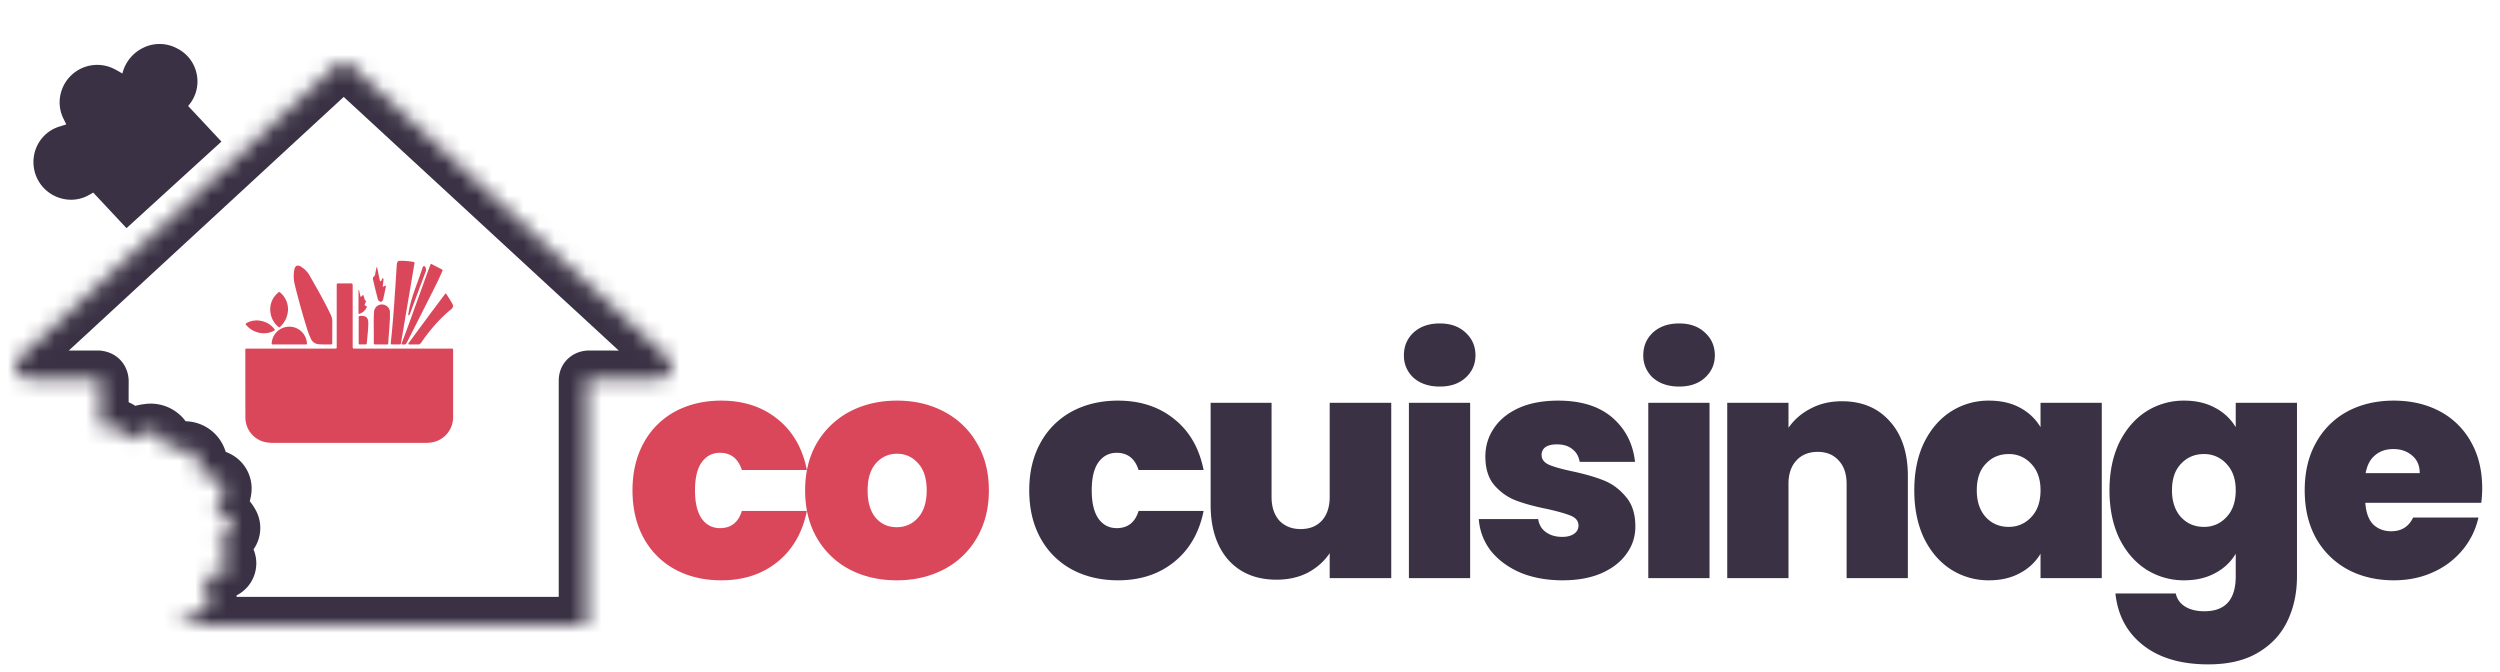 <svg xmlns="http://www.w3.org/2000/svg" width="160" height="43" fill="none" viewBox="0 0 160 43">
  <path fill="#DB475A" d="M40.48 31.38c0-1.16.24-2.173.72-3.04a4.98 4.98 0 0 1 2-2c.867-.467 1.853-.7 2.96-.7 1.427 0 2.627.393 3.6 1.18.973.773 1.6 1.86 1.88 3.26h-4.16c-.24-.733-.707-1.1-1.4-1.1-.493 0-.887.207-1.18.62-.28.4-.42.993-.42 1.78s.14 1.387.42 1.8c.293.413.687.62 1.18.62.707 0 1.173-.367 1.4-1.1h4.16c-.28 1.387-.907 2.473-1.88 3.26-.973.787-2.173 1.18-3.6 1.18-1.107 0-2.093-.233-2.96-.7a4.98 4.98 0 0 1-2-2c-.48-.867-.72-1.887-.72-3.06Zm16.908 5.76c-1.12 0-2.126-.233-3.02-.7a5.176 5.176 0 0 1-2.08-2c-.506-.867-.76-1.887-.76-3.06 0-1.16.254-2.173.76-3.04a5.312 5.312 0 0 1 2.1-2c.894-.467 1.9-.7 3.02-.7s2.12.233 3 .7a5.143 5.143 0 0 1 2.1 2c.52.867.78 1.88.78 3.04 0 1.16-.26 2.18-.78 3.06a5.143 5.143 0 0 1-2.1 2c-.893.467-1.9.7-3.02.7Zm0-3.4c.547 0 1-.2 1.36-.6.374-.413.56-1 .56-1.76s-.186-1.34-.56-1.74c-.36-.4-.806-.6-1.34-.6-.533 0-.98.2-1.34.6-.36.4-.54.98-.54 1.74 0 .773.174 1.36.52 1.76.347.4.794.6 1.34.6Z"/>
  <path fill="#3A3244" d="M65.871 31.38c0-1.16.24-2.173.72-3.04a4.98 4.98 0 0 1 2-2c.867-.467 1.854-.7 2.96-.7 1.427 0 2.627.393 3.6 1.18.974.773 1.6 1.86 1.88 3.26h-4.16c-.24-.733-.706-1.1-1.4-1.1-.493 0-.886.207-1.18.62-.28.4-.42.993-.42 1.78s.14 1.387.42 1.8c.294.413.687.62 1.18.62.707 0 1.174-.367 1.4-1.1h4.16c-.28 1.387-.906 2.473-1.88 3.26-.973.787-2.173 1.18-3.6 1.18-1.106 0-2.093-.233-2.96-.7a4.98 4.98 0 0 1-2-2c-.48-.867-.72-1.887-.72-3.06Zm23.169-5.6V37H85.1v-1.6c-.334.507-.793.92-1.38 1.24-.587.307-1.26.46-2.02.46-1.307 0-2.34-.427-3.1-1.28-.747-.867-1.12-2.04-1.12-3.52v-6.52h3.9v6.02c0 .64.166 1.147.5 1.52.347.36.8.54 1.36.54.573 0 1.026-.18 1.36-.54.333-.373.5-.88.5-1.52v-6.02h3.94Zm3.11-1.04c-.693 0-1.253-.187-1.68-.56a1.892 1.892 0 0 1-.62-1.44c0-.587.207-1.073.62-1.46.427-.387.987-.58 1.68-.58.68 0 1.227.193 1.64.58.427.387.64.873.64 1.46 0 .573-.213 1.053-.64 1.44-.413.373-.96.56-1.64.56Zm1.94 1.04V37h-3.92V25.78h3.92Zm5.913 11.36c-1.013 0-1.92-.167-2.72-.5-.787-.347-1.413-.813-1.88-1.4a3.725 3.725 0 0 1-.76-2.02h3.8c.053.36.22.64.5.84.28.2.627.3 1.04.3.32 0 .573-.067.76-.2a.612.612 0 0 0 .28-.52c0-.28-.153-.487-.46-.62-.307-.133-.813-.28-1.52-.44-.8-.16-1.467-.34-2-.54-.533-.2-1-.527-1.4-.98-.386-.453-.58-1.067-.58-1.84 0-.667.18-1.267.54-1.8.36-.547.887-.98 1.58-1.3.707-.32 1.553-.48 2.54-.48 1.467 0 2.62.36 3.46 1.08.84.72 1.327 1.667 1.46 2.84h-3.54c-.067-.36-.227-.633-.48-.82-.24-.2-.567-.3-.98-.3-.32 0-.567.06-.74.18a.59.59 0 0 0-.24.5c0 .267.154.473.46.62.307.133.8.273 1.48.42.813.173 1.487.367 2.02.58.547.213 1.02.56 1.42 1.04.413.467.62 1.107.62 1.92 0 .653-.193 1.24-.58 1.76-.373.52-.913.933-1.62 1.24-.693.293-1.513.44-2.46.44Zm7.467-12.4c-.693 0-1.253-.187-1.68-.56a1.893 1.893 0 0 1-.62-1.44c0-.587.207-1.073.62-1.46.427-.387.987-.58 1.68-.58.68 0 1.227.193 1.64.58.427.387.64.873.64 1.46 0 .573-.213 1.053-.64 1.44-.413.373-.96.56-1.64.56Zm1.94 1.04V37h-3.92V25.78h3.92Zm8.473-.1c1.293 0 2.32.433 3.08 1.3.76.853 1.14 2.013 1.14 3.48V37h-3.92v-6.02c0-.64-.167-1.14-.5-1.5-.334-.373-.78-.56-1.34-.56-.587 0-1.047.187-1.38.56-.334.36-.5.86-.5 1.5V37h-3.92V25.78h3.92v1.6a3.775 3.775 0 0 1 1.4-1.22c.586-.32 1.26-.48 2.02-.48Zm4.631 5.7c0-1.16.206-2.173.62-3.04.426-.867 1-1.533 1.72-2a4.449 4.449 0 0 1 2.44-.7c.773 0 1.44.153 2 .46.56.307.993.72 1.3 1.24v-1.56h3.92V37h-3.92v-1.56a3.3 3.3 0 0 1-1.32 1.24c-.56.307-1.22.46-1.98.46a4.449 4.449 0 0 1-2.44-.7c-.72-.467-1.294-1.133-1.72-2-.414-.88-.62-1.9-.62-3.06Zm8.08 0c0-.72-.2-1.287-.6-1.7a1.893 1.893 0 0 0-1.44-.62c-.587 0-1.074.207-1.46.62-.387.4-.58.967-.58 1.7 0 .72.193 1.293.58 1.72.386.413.873.62 1.46.62.573 0 1.053-.207 1.44-.62.4-.413.6-.987.6-1.72Zm9.193-5.74c.76 0 1.42.153 1.98.46a3.29 3.29 0 0 1 1.32 1.24v-1.56h3.92v11.1c0 1.053-.2 2-.6 2.84-.4.853-1.026 1.533-1.88 2.04-.84.507-1.906.76-3.2.76-1.733 0-3.12-.407-4.16-1.22s-1.633-1.92-1.78-3.32h3.86c.08.36.28.64.6.84.32.2.734.3 1.24.3 1.334 0 2-.747 2-2.24v-1.44a3.29 3.29 0 0 1-1.32 1.24c-.56.307-1.22.46-1.98.46a4.454 4.454 0 0 1-2.44-.7c-.72-.467-1.293-1.133-1.72-2-.413-.88-.62-1.9-.62-3.06 0-1.16.207-2.173.62-3.04.427-.867 1-1.533 1.72-2a4.454 4.454 0 0 1 2.44-.7Zm3.3 5.74c0-.72-.2-1.287-.6-1.7a1.89 1.89 0 0 0-1.44-.62c-.586 0-1.073.207-1.46.62-.386.4-.58.967-.58 1.7 0 .72.194 1.293.58 1.72.387.413.874.62 1.46.62a1.89 1.89 0 0 0 1.44-.62c.4-.413.6-.987.6-1.72Zm15.774-.12c0 .307-.02.613-.06.92h-7.42c.04.613.207 1.073.5 1.38.307.293.693.44 1.16.44.653 0 1.12-.293 1.4-.88h4.18a4.9 4.9 0 0 1-1.02 2.08 5.163 5.163 0 0 1-1.88 1.42c-.76.347-1.6.52-2.52.52-1.107 0-2.093-.233-2.96-.7a5.111 5.111 0 0 1-2.02-2c-.48-.867-.72-1.887-.72-3.06s.24-2.187.72-3.04a4.981 4.981 0 0 1 2-2c.867-.467 1.86-.7 2.98-.7 1.107 0 2.087.227 2.94.68a4.883 4.883 0 0 1 2 1.96c.48.84.72 1.833.72 2.98Zm-4-.98c0-.48-.16-.853-.48-1.12-.32-.28-.72-.42-1.2-.42s-.873.133-1.18.4c-.307.253-.507.633-.6 1.14h3.46Z"/>
  <mask id="a" fill="#fff">
    <path d="M6.435 27.251c0-.94-.008-1.88 0-2.82 0-.166-.06-.198-.229-.197-1.406.005-2.812 0-4.217.003a1.001 1.001 0 0 1-.804-.307.727.727 0 0 1 .072-1.04 21860.328 21860.328 0 0 0 7.859-7.252l3.204-2.956 5.369-4.955a3086.923 3086.923 0 0 1 3.946-3.635.77.77 0 0 1 .724-.003 60145.447 60145.447 0 0 0 7.7 7.1c1.822 1.68 3.643 3.361 5.463 5.042a4682.462 4682.462 0 0 1 7.203 6.64.71.71 0 0 1 .203.875.877.877 0 0 1-.877.489c-1.23.002-2.462.002-3.694 0-.213 0-.426.003-.638 0-.114-.003-.17.028-.16.137.007.057 0 .115 0 .172V39.75c0 .25 0 .25-.282.25H11.384c.007-.072.078-.075.112-.109.393-.273.82-.494 1.27-.658a.84.84 0 0 0 .581-.902 2.698 2.698 0 0 0-.227-1.028 1.212 1.212 0 0 1-.057-.167c-.03-.1.012-.167.117-.208.12-.044.242-.08.366-.11a2.68 2.68 0 0 0 .77-.314.5.5 0 0 0 .254-.633 1.92 1.92 0 0 0-.546-.785c-.227-.212-.219-.276.05-.44.219-.117.421-.261.601-.43a.582.582 0 0 0 .09-.741 2.3 2.3 0 0 0-.683-.74 2.339 2.339 0 0 0-.168-.117.183.183 0 0 1-.11-.22.185.185 0 0 1 .043-.077c.116-.164.221-.336.315-.515a1.3 1.3 0 0 0 .141-.5.676.676 0 0 0-.435-.676 2.6 2.6 0 0 0-.86-.243c-.213-.032-.24-.066-.252-.262-.01-.15.012-.299 0-.449a.938.938 0 0 0-1.014-.912 4.052 4.052 0 0 0-.676.015c-.214.027-.272-.006-.345-.192a3.12 3.12 0 0 0-.232-.474.982.982 0 0 0-1.01-.467 2.42 2.42 0 0 0-.983.333c-.367.209-.416.2-.561-.164a.757.757 0 0 0-.787-.47c-.18-.003-.361-.009-.54.004-.091.006-.15-.016-.173-.098Z"/>
  </mask>
  <path fill="#3A3244" d="M6.435 27.251h-1.8v.246l.066.237 1.734-.483Zm0-2.82 1.8.016v-.015h-1.8Zm-.229-.197.007 1.8h.006l-.013-1.8Zm-4.217.003-.005-1.8h-.068l-.067.006.14 1.794Zm-.804-.307-1.341 1.2.02.022.02.022 1.301-1.244Zm.072-1.04 1.164 1.373.03-.026.03-.028-1.224-1.32Zm2.49-2.298 1.218 1.326.003-.003-1.22-1.323Zm5.37-4.955-1.222-1.323 1.221 1.323Zm3.203-2.955 1.22 1.324-1.22-1.324Zm5.369-4.955-1.221-1.322 1.22 1.322Zm3.19-2.941L19.663 3.46l-.001.001 1.219 1.325Zm.756-.694-.853-1.585-.198.107-.166.152 1.217 1.326Zm.724-.003 1.22-1.323-.172-.16-.207-.109-.84 1.592Zm4.267 3.936-1.22 1.322v.001l1.22-1.323Zm3.434 3.164 1.22-1.323-1.22 1.323Zm5.462 5.042-1.22 1.322 1.22-1.322Zm3.22 2.964 1.22-1.323-.002-.002-1.218 1.325Zm3.983 3.676-1.222 1.322.057.053.062.048 1.103-1.423Zm.203.875-1.617-.791-.002.004 1.619.787Zm-.877.489.183-1.791-.093-.01h-.093l.003 1.8Zm-3.694 0 .003-1.8h-.003v1.8Zm-.638 0-.047 1.799h.015l.032-1.8Zm-.16.137 1.792-.183v-.002l-1.791.185ZM11.385 40l-1.792-.175L9.4 41.8h1.984V40Zm.112-.109-1.027-1.478-.142.098-.121.124 1.29 1.256Zm1.27-.658-.543-1.716-.037.012-.037.013.616 1.691Zm.581-.902-1.8.038.002.087.01.087 1.788-.212Zm-.227-1.028-1.656.704.004.01.004.01 1.648-.724Zm-.057-.167 1.741-.457-.007-.028-.008-.027-1.726.512Zm.117-.208-.615-1.692-.023.008-.022.01.66 1.674Zm.366-.11.412 1.753.005-.001-.417-1.751Zm.77-.314-.762-1.632-.087.041-.083.05.932 1.54Zm.254-.633-1.687.628.004.009.003.009 1.68-.646Zm-.546-.785-1.228 1.316.026.024.027.024 1.175-1.364Zm.05-.44-.844-1.59-.049.026-.046.028.94 1.535Zm.601-.43 1.232 1.312.003-.003-1.235-1.31Zm.09-.741-1.557.902.022.037.023.035 1.513-.974Zm-.683-.74-1.094 1.43.035.026.037.025 1.022-1.481Zm-.168-.117.964-1.52-.143-.09-.158-.063-.663 1.673Zm-.067-.297 1.318 1.226.082-.088.07-.1-1.47-1.038Zm.315-.515 1.594.836.004-.007.003-.008-1.601-.821Zm.141-.5 1.795.14v-.012l.001-.01-1.796-.118Zm-.435-.676-.78 1.622.07.034.073.028.637-1.684Zm-.86-.243-.268 1.78.041.006.042.004.185-1.79Zm-.252-.262-1.797.115v.003l1.797-.118Zm0-.449-1.8.04.001.052.004.052 1.795-.144Zm-1.014-.912-.11 1.797.132.008.132-.012-.154-1.793Zm-.676.015-.19-1.79-.016.002-.016.002.222 1.786Zm-.345-.192 1.678-.652v-.002l-1.678.654Zm-.232-.474-1.548.919.005.009 1.543-.928Zm-1.01-.467.199 1.79.052-.006.053-.01-.303-1.774Zm-.983.333.888 1.566.02-.012.022-.012-.93-1.542Zm-.561-.164-1.671.67 1.67-.67Zm-.787-.47-.02 1.8h.11l.112-.012-.202-1.789Zm-.54.004.123 1.796h.002l-.125-1.796Zm1.627-.098c0-.961-.008-1.873 0-2.804l-3.6-.03c-.008.948 0 1.916 0 2.834h3.6Zm0-2.82c0-.177-.005-.989-.726-1.566-.593-.475-1.278-.431-1.316-.431l.026 3.6a1.395 1.395 0 0 1-.236-.023 1.648 1.648 0 0 1-.724-.336c-.65-.52-.624-1.233-.624-1.243h3.6ZM6.2 22.434c-1.422.005-2.776 0-4.215.003l.01 3.6c1.372-.003 2.83.002 4.219-.003l-.014-3.6Zm-4.35.009a.799.799 0 0 1 .347.05L.909 25.856c.389.148.805.208 1.22.176l-.28-3.589Zm.347.05c.11.042.21.109.29.194l-2.602 2.487c.287.3.637.533 1.025.682l1.287-3.363Zm.33.237c.097.107.17.232.216.367l-3.405 1.168c.11.32.282.613.507.865l2.683-2.4Zm.216.367c.047.136.065.279.055.421l-3.591-.248c-.023.337.021.675.13.995l3.406-1.168Zm.055.421c-.01.143-.048.282-.112.41l-3.213-1.624c-.152.3-.243.63-.266.966l3.591.248Zm-.112.41a1.074 1.074 0 0 1-.264.335L.094 21.516a2.51 2.51 0 0 0-.622.788l3.213 1.624Zm-.204.281c.826-.765 1.654-1.53 2.484-2.291L2.53 19.266C1.696 20.032.864 20.8.034 21.57l2.447 2.64Zm2.487-2.294 5.37-4.956-2.443-2.645-5.368 4.955 2.44 2.646Zm5.369-4.955 3.203-2.954-2.44-2.647-3.205 2.955 2.442 2.646Zm3.204-2.955L18.91 9.05l-2.442-2.645L11.1 11.36l2.44 2.645ZM18.91 9.05l3.189-2.94-2.438-2.649c-1.065.98-2.13 1.962-3.193 2.944L18.91 9.05Zm3.188-2.939.754-.693-2.434-2.652-.756.694 2.436 2.651Zm.39-.434a1.03 1.03 0 0 1-.484.123l-.014-3.6a2.57 2.57 0 0 0-1.208.307l1.706 3.17Zm-.484.123c-.169 0-.336-.04-.485-.12L23.2 2.498a2.57 2.57 0 0 0-1.21-.297l.014 3.6Zm-.864-.387a5224.2 5224.2 0 0 1 4.265 3.934l2.442-2.645a11047.9 11047.9 0 0 0-4.268-3.936l-2.44 2.647Zm4.266 3.935 3.434 3.165 2.44-2.647L27.845 6.7l-2.44 2.647Zm3.433 3.164 5.462 5.041 2.442-2.645-5.463-5.042-2.441 2.646Zm5.463 5.042c1.073.99 2.147 1.979 3.223 2.967l2.435-2.651c-1.074-.987-2.146-1.974-3.217-2.962l-2.441 2.646Zm3.22 2.965c1.328 1.224 2.655 2.449 3.981 3.674l2.443-2.644a4995.538 4995.538 0 0 0-3.983-3.677l-2.44 2.647Zm4.1 3.775a1.09 1.09 0 0 1-.394-.615l3.507-.813a2.511 2.511 0 0 0-.907-1.417l-2.206 2.845Zm-.394-.615a1.09 1.09 0 0 1 .083-.724l3.234 1.582a2.52 2.52 0 0 0 .19-1.671l-3.507.813Zm.08-.72a.923.923 0 0 1 .381-.403l1.754 3.144a2.677 2.677 0 0 0 1.103-1.167l-3.237-1.574Zm.381-.403a.925.925 0 0 1 .545-.112l-.365 3.581a2.675 2.675 0 0 0 1.574-.325l-1.754-3.144Zm.359-.121a906.56 906.56 0 0 1-3.688 0l-.007 3.6c1.234.002 2.468.002 3.702 0l-.007-3.6Zm-3.691 0c-.258 0-.413.003-.606 0l-.064 3.6c.23.003.502 0 .67 0v-3.6Zm-.592 0c-.113-.003-.723-.028-1.28.408-.727.567-.751 1.368-.715 1.713l3.58-.37a1.69 1.69 0 0 1-.65 1.494 1.681 1.681 0 0 1-.703.325c-.157.031-.278.03-.325.029l.093-3.599Zm-1.996 2.12a1.31 1.31 0 0 1-.006-.133v-.01.018l-.001.014a2.26 2.26 0 0 0-.002.1h3.6v.014-.019l.002-.036c0-.052.003-.17-.011-.314l-3.582.365Zm-.01-.011V39.75h3.6V24.544h-3.6Zm0 15.206c0 .112-.002.024.01-.08.015-.115.088-.63.564-1.05.43-.38.894-.412.932-.415.069-.007.122-.005.012-.005v3.6c.032 0 .19.002.34-.012.117-.012.634-.06 1.099-.47a1.905 1.905 0 0 0 .625-1.199c.022-.174.019-.356.019-.369h-3.6Zm1.518-1.55H11.384v3.6h25.893v-3.6Zm-24.102 1.975a1.718 1.718 0 0 1-.814 1.297c-.047.028-.083.047-.088.05l.04-.021c.044-.024.261-.137.472-.354l-2.579-2.511c.194-.2.39-.3.412-.312l.004-.002a1.903 1.903 0 0 0-.66.553 1.882 1.882 0 0 0-.37.95l3.583.35Zm-.653 1.195c.266-.185.555-.334.86-.445l-1.233-3.383a7.42 7.42 0 0 0-1.68.87l2.053 2.958Zm.785-.42a2.64 2.64 0 0 0 1.424-1.087l-3.025-1.951a.96.96 0 0 1 .517-.395l1.084 3.433Zm1.424-1.087a2.643 2.643 0 0 0 .404-1.744l-3.575.424a.958.958 0 0 1 .146-.631l3.025 1.95Zm.416-1.57a4.497 4.497 0 0 0-.38-1.715l-3.295 1.449a.898.898 0 0 1 .076.342l3.599-.076Zm-.37-1.695a.7.7 0 0 1 .027.081l-3.482.914c.037.141.084.28.142.414l3.312-1.41Zm.012.026c.082.279.135.778-.16 1.288a1.6 1.6 0 0 1-.788.69l-1.321-3.349a2.003 2.003 0 0 0-1.007.854 1.953 1.953 0 0 0-.176 1.541l3.452-1.024Zm-.994 1.995c.053-.019.107-.035.163-.048l-.823-3.505a5.022 5.022 0 0 0-.57.17l1.23 3.384Zm.168-.05a4.488 4.488 0 0 0 1.284-.525l-1.863-3.08a.889.889 0 0 1-.255.104l.834 3.502Zm1.114-.434a2.3 2.3 0 0 0 1.16-1.225l-3.34-1.345c.124-.305.358-.553.657-.693l1.523 3.263Zm1.16-1.225a2.3 2.3 0 0 0 .014-1.685l-3.36 1.292a1.3 1.3 0 0 1 .007-.952l3.34 1.345Zm.02-1.667a3.72 3.72 0 0 0-1.058-1.52l-2.35 2.727a.12.12 0 0 1 .034.049l3.374-1.256Zm-1.004-1.472c-.044-.042.03.02.118.145.088.125.35.54.28 1.139a1.65 1.65 0 0 1-.507 1.02c-.104.096-.183.139-.13.106l-1.88-3.07c-.08.049-.261.16-.436.322-.17.158-.548.557-.623 1.209a1.945 1.945 0 0 0 .351 1.344c.141.2.3.35.37.416l2.457-2.631Zm-.334 2.464c.36-.191.692-.429.989-.707l-2.464-2.625a.988.988 0 0 1-.214.153l1.69 3.179Zm.991-.71c.406-.382.664-.894.731-1.446l-3.573-.435c.034-.282.166-.543.373-.739l2.47 2.62Zm.731-1.446a2.385 2.385 0 0 0-.362-1.58l-3.026 1.95a1.216 1.216 0 0 1-.185-.805l3.573.435Zm-.318-1.507a4.1 4.1 0 0 0-1.219-1.319l-2.044 2.963c.06.042.111.097.148.161l3.115-1.805Zm-1.148-1.267a4.125 4.125 0 0 0-.297-.207l-1.928 3.04.039.026 2.186-2.86Zm-.598-.36c.245.097.462.253.633.453l-2.737 2.338c.21.245.476.436.777.556l1.327-3.347Zm.633.453c.171.2.29.438.348.694l-3.512.79c.07.316.217.608.427.854l2.737-2.338Zm.348.694c.058.256.052.523-.017.776l-3.475-.939a1.986 1.986 0 0 0-.02.954l3.512-.79Zm-.017.776a1.615 1.615 0 0 1-.377.68l-2.635-2.453c-.22.236-.379.523-.463.834l3.475.94Zm-.224.491a6.25 6.25 0 0 0 .439-.717l-3.188-1.672a2.792 2.792 0 0 1-.192.313l2.941 2.076Zm.446-.732c.19-.367.303-.77.335-1.182l-3.59-.278a.483.483 0 0 1 .052-.182l3.203 1.642Zm.336-1.204a2.476 2.476 0 0 0-.388-1.5l-3.028 1.947a1.123 1.123 0 0 1-.176-.68l3.592.233Zm-.388-1.5a2.474 2.474 0 0 0-1.205-.976l-1.275 3.367a1.126 1.126 0 0 1-.548-.444l3.028-1.947Zm-1.062-.915c-.458-.22-.95-.36-1.456-.412l-.37 3.581c.092.01.181.035.264.075l1.562-3.244Zm-1.373-.401c-.036-.006.047.003.166.042a1.65 1.65 0 0 1 1.077 1.168c.033.133.036.229.033.19l-3.592.236c.004.06.014.233.062.429.055.223.178.566.477.882.294.31.62.45.82.516.184.06.35.086.42.096l.537-3.56Zm1.276 1.404c.002.032 0 .052.004-.045.002-.065.01-.24-.006-.434l-3.589.288c-.003-.044 0-.069-.003.016-.001.03-.004.09-.004.153-.001.066 0 .152.005.25l3.593-.229Zm.003-.374a2.738 2.738 0 0 0-.248-1.081l-3.273 1.5a.863.863 0 0 1-.078-.34l3.6-.079Zm-.248-1.081a2.737 2.737 0 0 0-.657-.894l-2.408 2.676a.863.863 0 0 1-.208-.282l3.273-1.5Zm-.657-.894a2.733 2.733 0 0 0-.96-.56l-1.144 3.413a.867.867 0 0 1-.304-.177l2.408-2.676Zm-.96-.56a2.73 2.73 0 0 0-1.103-.131l.31 3.586a.868.868 0 0 1-.351-.042l1.145-3.413Zm-.839-.135a5.846 5.846 0 0 0-.976.022l.382 3.58c.125-.013.25-.016.375-.008l.219-3.594Zm-1.007.026.011-.001a1.31 1.31 0 0 1 .187-.002 1.614 1.614 0 0 1 1.33.883.842.842 0 0 1 .027.062l-3.355 1.304c.04.106.26.728.918 1.095.617.345 1.235.243 1.326.232l-.444-3.573Zm1.554.94a4.912 4.912 0 0 0-.367-.747L8.946 29.04c.038.063.071.13.098.2l3.354-1.308Zm-.362-.739a2.782 2.782 0 0 0-1.224-1.105l-1.511 3.267a.817.817 0 0 1-.36-.324l3.095-1.838Zm-1.224-1.105a2.78 2.78 0 0 0-1.635-.217l.606 3.549a.82.82 0 0 1-.482-.065l1.511-3.267Zm-1.53-.232a4.218 4.218 0 0 0-1.716.581l1.86 3.083a.619.619 0 0 1 .252-.086l-.396-3.578Zm-1.673.556c-.102.058-.069.034.01.003.061-.024.47-.186 1.002-.036.578.163.857.563.933.683.068.107.09.181.052.083l-3.342 1.338c.033.084.117.296.246.501.138.218.48.675 1.134.86a2.014 2.014 0 0 0 1.285-.076 3.49 3.49 0 0 0 .455-.224l-1.775-3.132Zm1.997.733a2.557 2.557 0 0 0-1.061-1.244l-1.849 3.09a1.043 1.043 0 0 1-.432-.508l3.342-1.338Zm-1.061-1.244a2.555 2.555 0 0 0-1.6-.346l.405 3.577a1.045 1.045 0 0 1-.654-.142l1.849-3.089Zm-1.376-.358c-.128-.001-.413-.01-.687.01l.25 3.59c.086-.005.162-.002.395 0l.042-3.6Zm-.685.01c.08-.006.435-.028.837.18.497.256.751.688.848 1.034l-3.468.966c.12.429.415.912.97 1.198.46.238.889.224 1.06.213l-.247-3.592Z" mask="url(#a)"/>
  <path fill="#DB475A" d="M22.348 28.344h-4.82a2.547 2.547 0 0 1-.559-.049 1.615 1.615 0 0 1-1.263-1.526c-.008-1.455-.002-2.91-.006-4.366 0-.105.06-.094.127-.094h5.597c.124 0 .125 0 .125-.12v-3.898c0-.149.005-.154.156-.154h.704c.154 0 .162.008.162.158v3.855c0 .16 0 .16.158.16h6.13c.14 0 .14 0 .14.14v4.233a1.63 1.63 0 0 1-1.403 1.636 2.11 2.11 0 0 1-.346.023c-1.634.002-3.268.003-4.902.002Z"/>
  <path fill="#DB475A" d="M20.822 22.045a4.084 4.084 0 0 1-.43-.017.584.584 0 0 1-.485-.325 5.143 5.143 0 0 1-.295-.792 47.183 47.183 0 0 1-.752-2.714 2.173 2.173 0 0 1-.028-.909c.049-.286.193-.37.452-.208.221.139.405.33.533.558.39.681.778 1.364 1.134 2.064.07.136.133.275.202.411.077.15.116.316.114.484 0 .451-.004.902-.003 1.353 0 .073-.025.1-.098.096-.107-.004-.213-.001-.344-.001Zm4.51 0c-.077 0-.155-.004-.231 0-.077.004-.099-.03-.091-.1a67.775 67.775 0 0 0 .176-1.918c.043-.573.081-1.146.12-1.72.027-.404.051-.808.078-1.211.004-.07.009-.141.019-.21.02-.145.079-.192.225-.196.262 0 .523.021.78.063.132.017.13.019.109.15-.24 1.428-.482 2.857-.724 4.286-.043.255-.087.509-.128.764-.01.067-.038.097-.11.092-.072-.006-.148 0-.223 0Zm.5 0h-.05c-.095 0-.098-.006-.065-.095.15-.402.3-.803.447-1.206.39-1.074.778-2.148 1.165-3.223.069-.19.144-.379.213-.57.022-.059.046-.069.104-.038.204.108.408.216.616.316.068.033.072.065.044.129-.23.544-.503 1.069-.768 1.597-.49.974-.982 1.947-1.476 2.92-.05.098-.1.201-.23.17Zm.666 0c-.072 0-.144.002-.214 0-.048-.002-.111.023-.138-.032-.027-.054.032-.089.06-.127.33-.454.664-.908.999-1.36.418-.563.838-1.124 1.26-1.684.063-.083.065-.083.119.002.126.198.257.395.369.602a.247.247 0 0 1-.066.336 9.04 9.04 0 0 0-.847.79 11.22 11.22 0 0 0-1.03 1.28c-.018.027-.038.053-.057.08a.237.237 0 0 1-.232.115c-.074-.008-.149-.002-.223-.002Zm-2.577-.988c0-.357-.011-.715.017-1.072a.501.501 0 0 1 .706-.456.486.486 0 0 1 .31.48 6.7 6.7 0 0 1-.023.757c-.024.389-.056.777-.082 1.166-.008.115-.005.116-.125.116-.228 0-.457-.003-.685 0-.086 0-.12-.02-.119-.112.005-.292.001-.586.001-.879Zm-5.411.988h-.998c-.134 0-.134 0-.119-.131a1.13 1.13 0 0 1 2.248.014c.009.108 0 .117-.108.117H18.51Z"/>
  <path fill="#DB475A" d="M18.433 19.833a1.567 1.567 0 0 1-.511 1.09c-.046.044-.075.027-.111-.005a1.422 1.422 0 0 1-.498-.898 1.375 1.375 0 0 1 .34-1.15c.049-.056.108-.1.16-.152.044-.044.078-.033.122.004a1.413 1.413 0 0 1 .498 1.111Zm-1.495 1.494a1.48 1.48 0 0 1-1.19-.536c-.046-.052-.03-.078.022-.109.303-.172.661-.22.998-.13.303.067.574.236.77.478.074.09.072.1-.03.151a1.293 1.293 0 0 1-.57.146Zm6.017-.199c0-.267.003-.534 0-.801 0-.085.032-.112.115-.114.373-.01.505.12.502.491-.005.42-.06.836-.097 1.254-.005.06-.029.09-.095.087a4.58 4.58 0 0 0-.329 0c-.077.004-.096-.03-.096-.1.002-.271 0-.544 0-.817Zm1.175-4.037.166.794.017.069a.057.057 0 0 0 .049.045c.032.004.036-.023.047-.044.014-.029.023-.06.039-.089.015-.028.01-.065.055-.053.036.01.046.043.042.078l-.04.367c-.002.027-.025.063.005.081.03.019.054-.014.08-.024.015-.005.027-.014.041-.018.014-.005.04-.024.059-.011.018.013.01.043.005.065l-.166.783a.292.292 0 0 1-.03.082c-.068.117-.155.128-.253.036a.277.277 0 0 1-.073-.14 31.946 31.946 0 0 1-.296-1.213.18.18 0 0 1 .061-.211.2.2 0 0 0 .072-.136 11.6 11.6 0 0 1 .07-.363.154.154 0 0 1 .05-.098Zm2 3.022a7.01 7.01 0 0 1 .195-.882c.172-.608.414-1.19.615-1.79l.108-.326c.014-.046.036-.078.087-.085.052-.008.062.036.083.065a.294.294 0 0 1 .024.291c-.333.885-.66 1.772-.99 2.658a.856.856 0 0 1-.041.098c-.013.023-.033.048-.063.038-.03-.011-.013-.042-.017-.067Zm-3.17-1.556c.035.02.031.049.035.072.021.095.04.19.062.284.007.027-.001.067.03.078.03.012.047-.027.07-.044a.454.454 0 0 0 .045-.042c.034-.033.056-.024.068.02.022.071.041.146.065.218.014.041.008.097.08.096.032 0 .016.032.01.049-.023.06-.046.12-.073.18-.022.05-.019.085.042.098.087.018.095.069.059.136a.794.794 0 0 1-.42.375c-.048.02-.09.02-.09-.05l.002-1.44c0-.008.007-.016.014-.03Zm-2.351 1.296a2.959 2.959 0 0 1-.328 1.868 2.803 2.803 0 0 1 .328-1.868Zm-.987.258a2.423 2.423 0 0 1 .309-1.721 2.521 2.521 0 0 1-.309 1.721Z"/>
  <path fill="#3A3244" d="M7.833 4.703c-.197-.108-.368-.217-.55-.304a2.405 2.405 0 0 0-3.395 1.58 2.323 2.323 0 0 0 .176 1.619c.057.12.117.237.18.364-.132.041-.261.08-.39.123a2.348 2.348 0 0 0-1.67 1.836 2.405 2.405 0 0 0 1.86 2.807 2.32 2.32 0 0 0 1.69-.27l.216-.123a.128.128 0 0 1 .02-.006l2.126 2.273 6.076-5.54c-.711-.762-1.417-1.519-2.132-2.281a2.349 2.349 0 0 0 .51-2.202 2.332 2.332 0 0 0-1.191-1.467 2.362 2.362 0 0 0-2.153-.072 2.487 2.487 0 0 0-1.373 1.663Z"/>
</svg>
